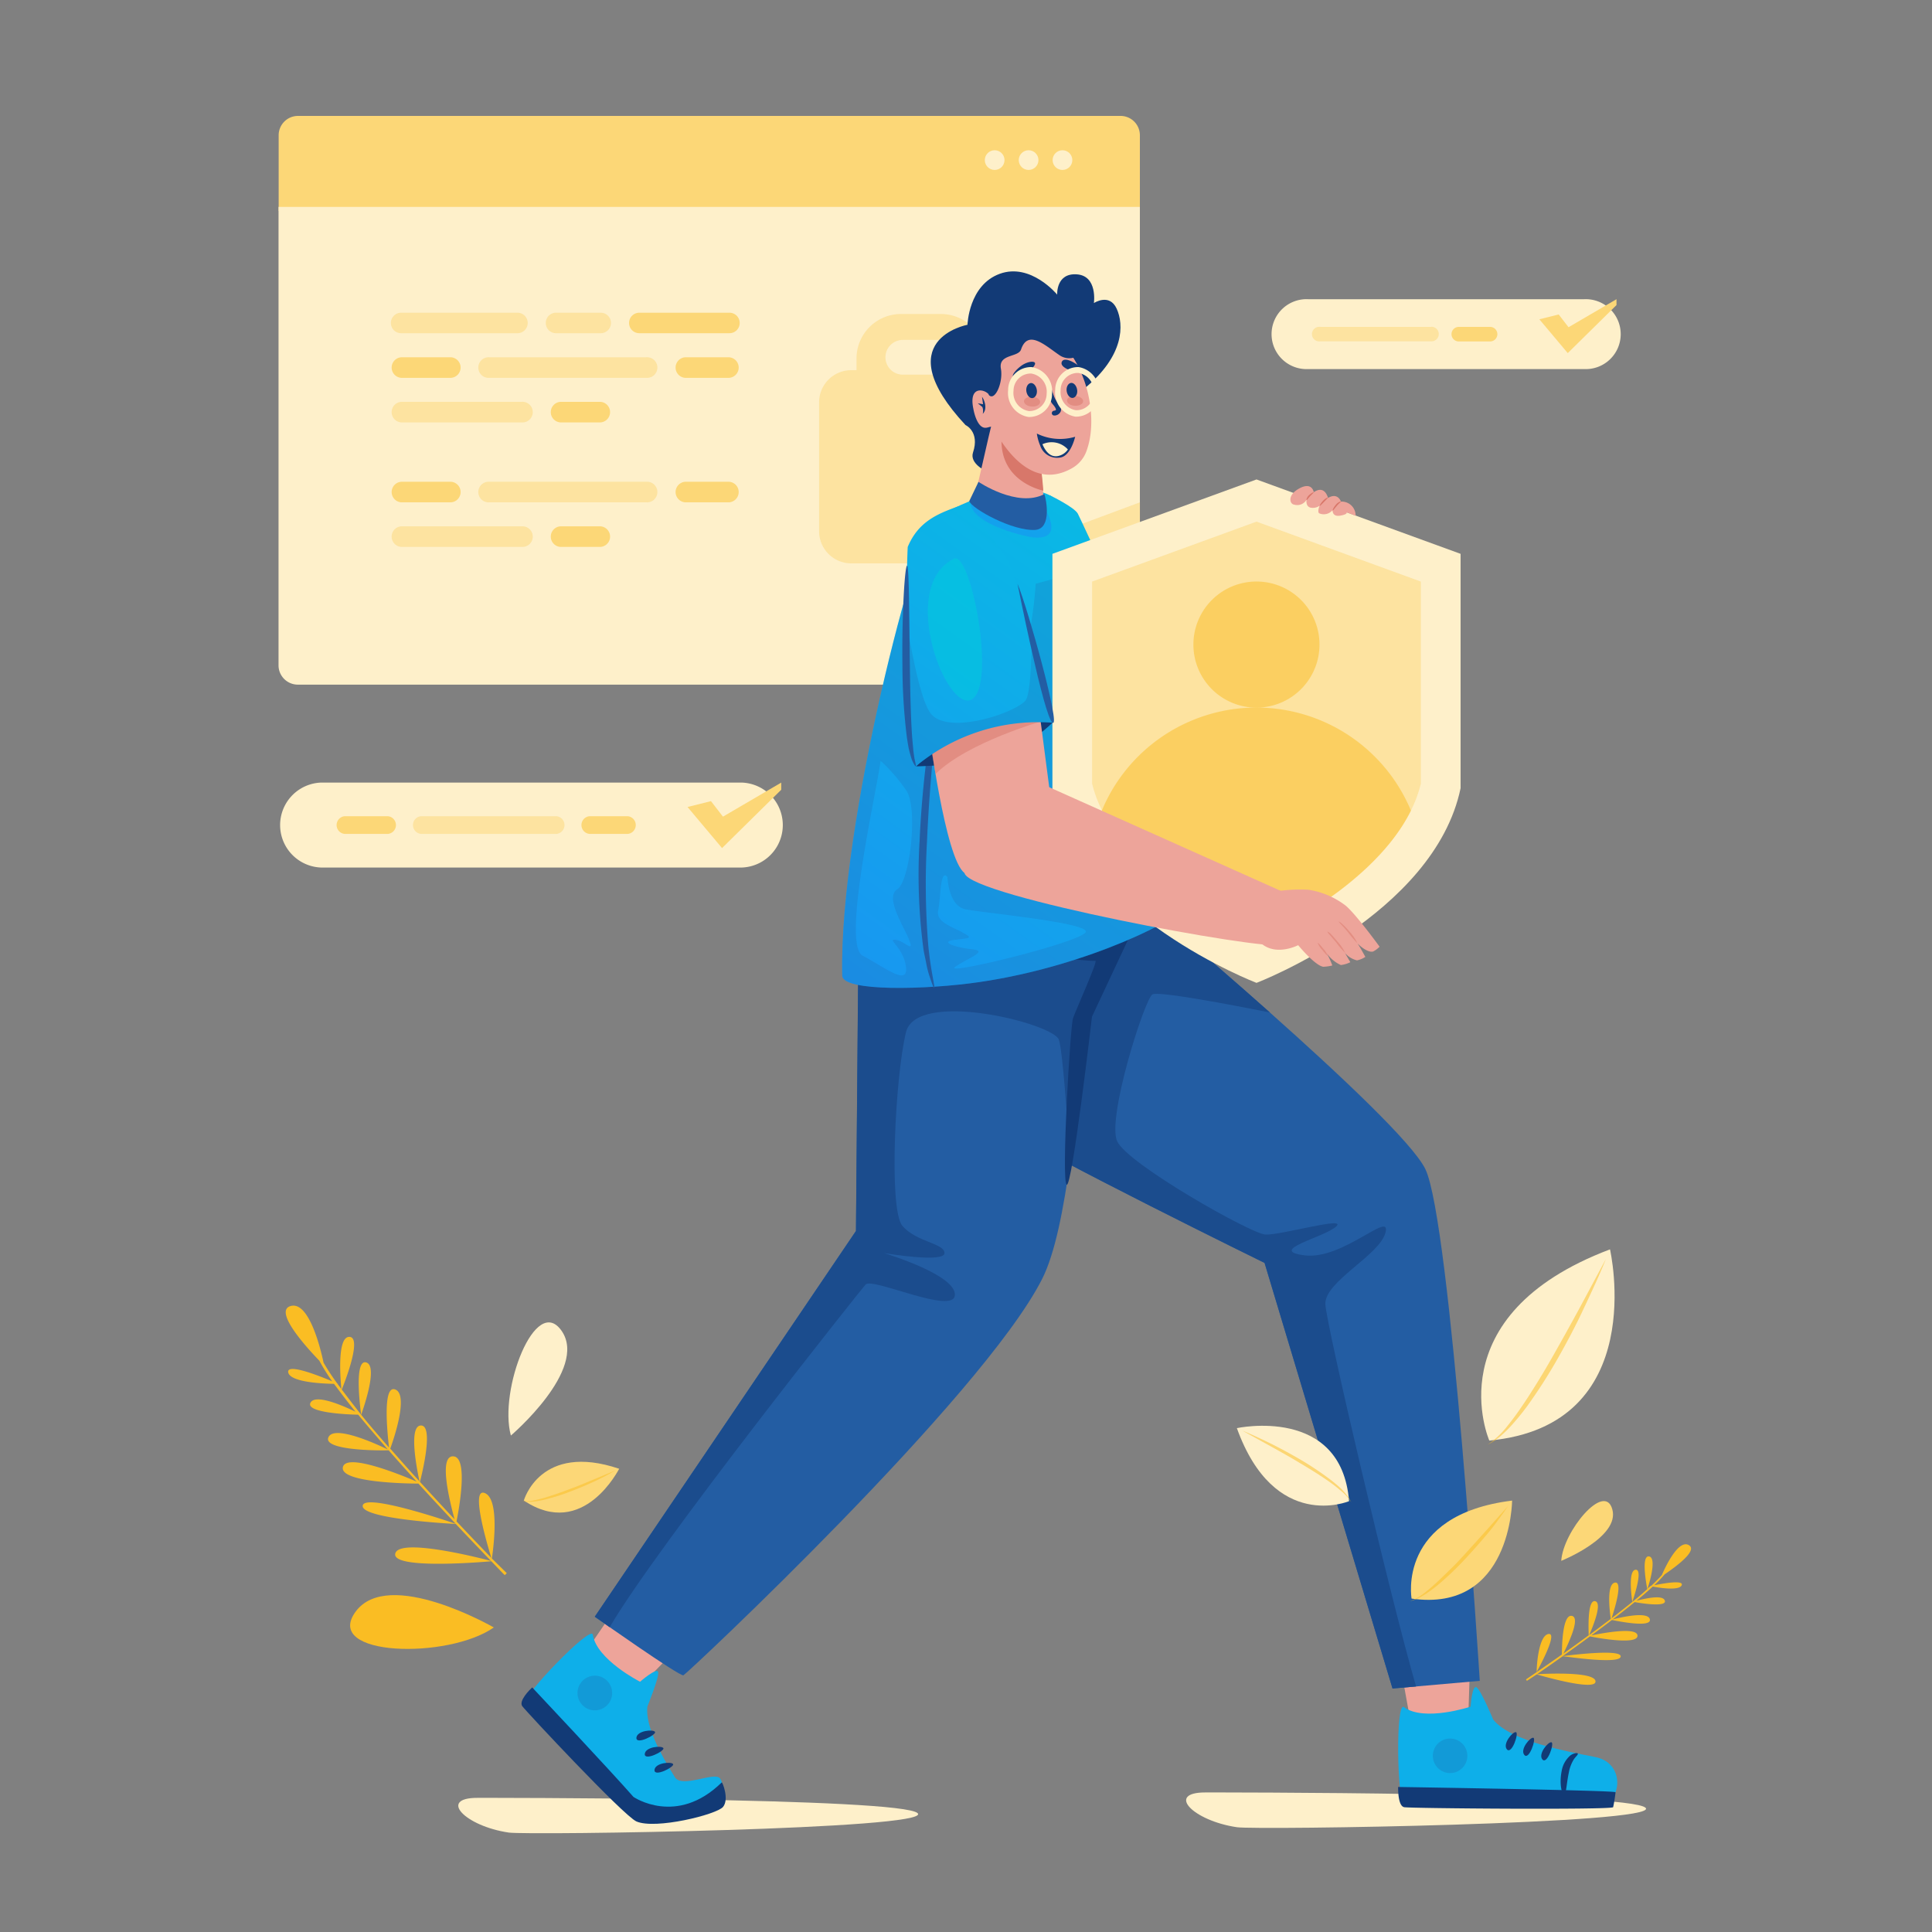 <svg id="Layer_1" data-name="Layer 1" xmlns="http://www.w3.org/2000/svg" xmlns:xlink="http://www.w3.org/1999/xlink" viewBox="0 0 300 300"><rect x="0" y="0" width="300" height="300" fill="#808080" stroke="none"/><defs><style>.cls-1,.cls-3{fill:#fcd777;}.cls-2{fill:#fef0ca;}.cls-14,.cls-15,.cls-16,.cls-19,.cls-3{opacity:0.5;}.cls-4{fill:#eda49a;}.cls-5{fill:#0eafe9;}.cls-6{fill:#123a76;}.cls-18,.cls-7,.cls-8{fill:#235da3;}.cls-7{opacity:0.25;}.cls-9{fill:#1b4c8d;}.cls-10{fill:url(#linear-gradient);}.cls-11{fill:url(#linear-gradient-2);}.cls-12,.cls-18{opacity:0.2;}.cls-13,.cls-15{fill:#d8776a;}.cls-14{fill:#1c8ef4;}.cls-16,.cls-22{fill:#fabd23;}.cls-17{fill:url(#linear-gradient-3);}.cls-19{fill:#00cfdd;}.cls-20{fill:#e38e82;}.cls-21{opacity:0.52;}</style><linearGradient id="linear-gradient" x1="117.6" y1="166.15" x2="206.35" y2="42.27" gradientUnits="userSpaceOnUse"><stop offset="0" stop-color="#1c8ef4"/><stop offset="1" stop-color="#00cfdd"/></linearGradient><linearGradient id="linear-gradient-2" x1="122.18" y1="169.52" x2="211" y2="45.55" xlink:href="#linear-gradient"/><linearGradient id="linear-gradient-3" x1="109.91" y1="157.33" x2="194.13" y2="39.78" xlink:href="#linear-gradient"/></defs><path class="cls-1" d="M177,32.76V21a3,3,0,0,0-3-3H46.27a3,3,0,0,0-3,3V32.76Z"/><path class="cls-2" d="M43.25,32.13v71.18a3,3,0,0,0,3,3H174a3,3,0,0,0,3-3V32.13Z"/><polygon class="cls-3" points="165.61 82.24 177.01 78 177.01 87.35 157.99 95.18 165.61 82.24"/><circle class="cls-2" cx="154.45" cy="24.86" r="1.53"/><circle class="cls-2" cx="159.72" cy="24.86" r="1.53"/><circle class="cls-2" cx="164.98" cy="24.86" r="1.53"/><path class="cls-3" d="M62.29,51.74H80.35a1.59,1.59,0,1,0,0-3.18H62.29a1.59,1.59,0,1,0,0,3.18Z"/><path class="cls-3" d="M86.34,51.74h6.94a1.59,1.59,0,1,0,0-3.18H86.34a1.59,1.59,0,1,0,0,3.18Z"/><path class="cls-1" d="M99.27,51.74h14a1.59,1.59,0,0,0,0-3.18h-14a1.59,1.59,0,1,0,0,3.18Z"/><path class="cls-1" d="M62.29,58.67h7.76a1.6,1.6,0,0,0,0-3.19H62.29a1.6,1.6,0,0,0,0,3.19Z"/><path class="cls-3" d="M100.39,55.48H76a1.6,1.6,0,1,0,0,3.19h24.35a1.6,1.6,0,1,0,0-3.19Z"/><path class="cls-1" d="M113.23,55.48h-6.85a1.6,1.6,0,0,0,0,3.19h6.85a1.6,1.6,0,0,0,0-3.19Z"/><path class="cls-3" d="M81,62.4H62.29a1.6,1.6,0,0,0,0,3.19H81a1.6,1.6,0,1,0,0-3.19Z"/><path class="cls-1" d="M93.28,62.4H87a1.6,1.6,0,0,0,0,3.19h6.26a1.6,1.6,0,0,0,0-3.19Z"/><path class="cls-1" d="M62.29,78h7.76a1.6,1.6,0,0,0,0-3.19H62.29a1.6,1.6,0,0,0,0,3.19Z"/><path class="cls-3" d="M100.39,74.81H76A1.6,1.6,0,1,0,76,78h24.35a1.6,1.6,0,1,0,0-3.19Z"/><path class="cls-1" d="M113.23,74.81h-6.85a1.6,1.6,0,0,0,0,3.19h6.85a1.6,1.6,0,0,0,0-3.19Z"/><path class="cls-3" d="M81,81.73H62.29a1.6,1.6,0,0,0,0,3.19H81a1.6,1.6,0,1,0,0-3.19Z"/><path class="cls-1" d="M93.28,81.73H87a1.6,1.6,0,0,0,0,3.19h6.26a1.6,1.6,0,0,0,0-3.19Z"/><path class="cls-3" d="M154.61,57.48H153V55.67A6.91,6.91,0,0,0,146,48.76h-6.12A6.91,6.91,0,0,0,133,55.67v1.81h-.86a5,5,0,0,0-4.95,5v20a5,5,0,0,0,4.95,5h22.47a5,5,0,0,0,4.95-5v-20A5,5,0,0,0,154.61,57.48Zm-8.05-4.7a2.7,2.7,0,0,1,0,5.4h-6.37a2.7,2.7,0,1,1,0-5.4Z"/><path class="cls-2" d="M74.15,279.17s66.11-.09,68.36,2.4S82.23,285,79,284.56C72.2,283.56,68,279.16,74.15,279.17Z"/><path class="cls-2" d="M187.18,278.33s66.12-.09,68.36,2.4-60.27,3.45-63.47,3C185.23,282.72,181,278.32,187.18,278.33Z"/><g id="Foot"><polygon class="cls-4" points="216.85 255.32 219.6 270.5 227.82 272.31 228.4 253.93 216.85 255.32"/><path class="cls-5" d="M218,265.08c-1.3-1-1.08,14.52,0,14.93s28.77,1.14,31.32,0,2.72-6.29-1.55-7.16-13.2-2.43-15.91-5.84c0,0-1.88-4.54-2.58-5s-.93,3-.93,3S221.14,267.4,218,265.08Z"/><path class="cls-6" d="M245,272.3c.06.17-.26.4-.59.85a5.81,5.81,0,0,0-.8,2.08c-.38,1.79-.4,3.39-.73,3.42s-.8-1.59-.38-3.67a4.05,4.05,0,0,1,1.35-2.4C244.49,272.14,245,272.18,245,272.3Z"/><path class="cls-6" d="M217.1,277.48c0,.54,0,2.95.94,3.14s32.24.43,32.45,0a23.47,23.47,0,0,0,.37-2.32C251,278,217.1,277.48,217.1,277.48Z"/><path class="cls-6" d="M234,271.65c-.74-.85.91-2.81,1.4-2.68S234.75,272.48,234,271.65Z"/><path class="cls-6" d="M236.71,272.52c-.75-.85.91-2.81,1.39-2.68S237.44,273.35,236.71,272.52Z"/><path class="cls-6" d="M239.51,273.22c-.74-.85.91-2.81,1.4-2.68S240.25,274.05,239.51,273.22Z"/><path class="cls-7" d="M227.85,272.63a2.68,2.68,0,1,1-2.67-2.67A2.68,2.68,0,0,1,227.85,272.63Z"/></g><path class="cls-8" d="M216.23,262.19,229.78,261s-4.53-71.45-8.46-79.48S176.07,139,176.07,139l-33.48-3.93s-1.9,30.28,12.4,39.52c7.73,5,41.37,21.5,41.37,21.5Z"/><path class="cls-9" d="M219.89,261.88l-3.66.31-19.87-66.08S162.73,179.63,155,174.62c-14.3-9.24-12.39-39.52-12.39-39.52L176.07,139s10.31,8.6,21.12,18.22c-6.72-1.35-17.4-3.34-18.24-2.81-1.24.77-7.1,19.26-5.48,22.8s20.73,14.33,23,14.49,12.86-2.93,11-1.24-10.82,3.7-4.9,4.47,13.49-7.09,12.57-3.54-9.42,7.55-9.34,11.09C205.9,205.55,215.88,248.08,219.89,261.88Z"/><g id="Foot-2" data-name="Foot"><polygon class="cls-4" points="106.59 254.47 95.64 265.7 89.96 257.94 96.9 247.78 106.59 254.47"/><path class="cls-5" d="M92.05,253.84c-.24-1.61-11,9.59-10.56,10.65s14.7,15.34,17.33,16.33,15.41-1,13-4.65c-.78-1.16-5.87,1.55-7-.17-2.29-3.65-4.62-8-4.3-11,0,0,1.87-4.57,1.68-5.36s-2.81,1.5-2.81,1.5S92.65,257.72,92.05,253.84Z"/><path class="cls-6" d="M112.27,280.58c1-1.2-.1-3.91-.2-3.81-7,6.87-13.71,2.25-13.71,2.25h0c-3.24-3.72-15.72-17-15.72-17-.4.37-2.11,2.08-1.55,2.9.43.64,15.7,17,17.73,17.91C101.76,284.12,111.24,281.78,112.27,280.58Z"/><path class="cls-6" d="M98.82,269.85c.07-1.13,2.64-1.36,2.89-.92S98.76,271,98.82,269.85Z"/><path class="cls-6" d="M100.12,272.37c.07-1.13,2.64-1.36,2.89-.92S100.06,273.49,100.12,272.37Z"/><path class="cls-6" d="M101.63,274.85c.07-1.13,2.64-1.35,2.89-.92S101.57,276,101.63,274.85Z"/><path class="cls-7" d="M94.27,264.79a2.69,2.69,0,1,1,0-3.8A2.69,2.69,0,0,1,94.27,264.79Z"/></g><path class="cls-8" d="M92.36,251.05s13.2,9.32,13.76,9.09,46.4-43.24,55.68-61.5c4.1-8.07,5.23-27.59,7.29-41.35,3.69-6,4.39-15.17,4.39-15.17H133.34l-.42,49Z"/><path class="cls-9" d="M173.47,142.12s-.69,9.16-4.38,15.16c-1.05,7-1.85,15.49-2.93,23.21-.44-7.15-1.17-17.39-1.74-19.05-.88-2.53-22.09-7.85-23.74-1.15s-2.73,27.5-.56,30.05,6.54,2.7,6.54,4.24-8.77.1-9.39,0c.66.2,11.24,3.45,11,6.54s-12.83-2.82-13.86-1.66c-.9,1-32.41,40.66-39.74,53.21-1.38-1-2.32-1.63-2.32-1.63l40.56-59.88.42-49Z"/><path class="cls-6" d="M176,144.13l-6.44,13.74s-3.11,26.86-3.94,26.08.56-24.58,1-25.85,3.93-9,3.47-8.9-7-.56-6.71-.8S176,144.13,176,144.13Z"/><path class="cls-4" d="M175.16,102.16l5,8.67,19.19-26.6,6.45,2S190,126.82,189.89,127.9s-11.79,4.43-14,4.2-13.17-25.27-13.17-25.27Z"/><path class="cls-4" d="M198.67,85.68s1.08-3.51.77-4.08a25.32,25.32,0,0,1-.77-3.7s1.15-.31,1.31.19a19.07,19.07,0,0,0,1.35,2.31s.84-2.93,1.5-2.77,6.2,2,6.24,2.62-2.31,5.78-3.43,6.47a13.23,13.23,0,0,0-2,1.54Z"/><path class="cls-10" d="M163,76.9s3.84,1.85,4.37,2.87S179,104.62,179,106.34s-14.42,7.12-14.42,7.12S155.89,95.89,156,93.88,163,76.9,163,76.9Z"/><path class="cls-11" d="M183.41,141.11c.53,1.08-14,8.86-31.35,11.39-8.23,1.2-21.23,1.51-21.28-1-.55-23.58,11.85-69.88,14.35-71.09S156.78,73.84,163,76.9,176.07,126.05,183.41,141.11Z"/><g class="cls-12"><path class="cls-8" d="M183.41,141.1c-5.21-10.7-10.25-37.08-14.93-52.54l-7.66,2.09s-1.09,19.61-7,12.77c-3.94-4.54-8.69-12.09-11.43-16.64-4.48,13.72-12,46.21-11.59,64.7.05,2.54,13.05,2.22,21.27,1C169.39,150,183.94,142.19,183.41,141.1Zm-42.24,4.83c.86,2.17-.74.15-2.13,0s1.27,1.18,1.64,4.23-3.38,0-6.73-1.76,2.32-26.12,2.78-30.28a27.19,27.19,0,0,1,4,4.62c1.88,2.77.56,14.09-1.4,15.35S140.31,143.77,141.17,145.93Zm7.11,4.23c2-1.42,5.31-2.48,2.66-2.76s-5.2-1.16-2.66-1.47,2.77-.25,1.15-1.15-4.16-1.59-3.75-3.44.29-6.59,1.44-5.15c0,0,.13,4.45,2.78,5s18.49,2,18.72,3.44S146.31,151.59,148.28,150.16Z"/></g><path class="cls-8" d="M145.05,153.4c-.08,0-.31-.57-.67-1.68a14.37,14.37,0,0,1-.54-2.06c-.15-.81-.39-1.73-.51-2.77a87.74,87.74,0,0,1-.54-16.22,160.7,160.7,0,0,1,1.53-16.14c.61-4.1,1.16-6.61,1.31-6.59s-.1,2.57-.5,6.69-.92,9.8-1.19,16.09a117.31,117.31,0,0,0,.2,16.07C144.53,150.89,145.25,153.34,145.05,153.4Z"/><path class="cls-6" d="M149.92,66s2.25,1,1.17,4.26,8.81,5.69,10.7,3.11.22-7.87,6.54-13,6.19-10,5.06-12.45-3.53-.86-3.53-.86.61-4.23-2.65-4.46-3.05,3.15-3.05,3.15-4.1-5-8.93-3.23-5,7.91-5,7.91S137.61,52.76,149.92,66Z"/><path class="cls-4" d="M151.37,77c.8-3,2.08-9.18,2.71-11.46.18-.68,7.24,5.14,7.24,5.14s1.09,6.58.62,9.92C163,82.06,150.66,79.7,151.37,77Z"/><path class="cls-13" d="M162,76.19c-.19-2.81-.63-5.47-.63-5.47s-3.5-2.89-5.63-4.34a5.31,5.31,0,0,0-.17,1C154.87,74.14,160.73,75.9,162,76.19Z"/><path class="cls-14" d="M162.24,79s3.08,4.67-1.46,4.48c-1.07,0-10-2-10.08-5.46C150.7,78.06,160.06,76.18,162.24,79Z"/><path class="cls-8" d="M150.5,77.82l1.44-3s6.05,4.1,10.23,1.9c.26.7,1.21,5.34-1.39,5.56C157.28,82.52,150.93,79,150.5,77.82Z"/><path class="cls-4" d="M168.78,69.83a5,5,0,0,1-2.23,2.82c-7.59,4.42-12.2-6.39-12.51-6.4s-.6.14-.91.17c-1.18.15-1.79-1.82-2-3-.71-3.54,1.7-3,2.38-2.21l0,.05.07.11h0c.94.92,2.21-2,1.84-4.11-.42-2.34,2.72-1.73,3.13-3,1.07-3.14,3.7-.66,5.89.84a2.66,2.66,0,0,0,2.22.45,14.07,14.07,0,0,1,.71,1.26C169.33,60.52,170.14,65.92,168.78,69.83Z"/><path class="cls-6" d="M161,67.32a7.46,7.46,0,0,0,.52,1.87,2.76,2.76,0,0,0,3,1.87c1.73-.12,2.43-3.24,2.43-3.24A8.18,8.18,0,0,1,161,67.32Z"/><path class="cls-2" d="M165.82,69.79a2.42,2.42,0,0,1-1.43,1c-1.3.32-2.07-.76-2.52-1.81A3.41,3.41,0,0,1,165.82,69.79Z"/><path class="cls-6" d="M152.49,61.62l.16,1.15-.82-.15.71.58a1.77,1.77,0,0,1,.06,1.06C153.38,63.5,152.86,62.09,152.49,61.62Z"/><path class="cls-6" d="M157.3,58.48c.21.32,1.36-.09,2.14-.62s1.46-1.23,1.25-1.54-1.23-.13-2,.4S157.08,58.17,157.3,58.48Z"/><path class="cls-6" d="M168,57.61c-.15.34-1.35.13-2.22-.27s-1.06-.82-.9-1.17.61-.47,1.48-.07S168.19,57.27,168,57.61Z"/><path class="cls-15" d="M159,62.3c0,.42.52.79,1.22.83s1.27-.27,1.29-.69-.52-.79-1.21-.83S159,61.88,159,62.3Z"/><path class="cls-15" d="M165.68,62.18c0,.43.52.8,1.21.83s1.28-.27,1.3-.69-.52-.79-1.21-.83S165.7,61.76,165.68,62.18Z"/><path class="cls-6" d="M163.67,64.52h.14a1.06,1.06,0,0,0,.9-.64c.15-.42-.06-.94-.62-1.58s-.76-2.2-1-2.22-.51,1.7.4,2.72c.43.49.5.76.47.84s-.09.1-.32.14a.38.38,0,0,0-.31.43A.36.36,0,0,0,163.67,64.52Z"/><path class="cls-6" d="M165.64,60.78c.11.65.57,1.1,1,1s.73-.66.61-1.31-.57-1.1-1-1S165.53,60.14,165.64,60.78Z"/><path class="cls-6" d="M159.38,60.81c.12.65.57,1.1,1,1s.73-.67.61-1.32-.57-1.1-1-1S159.27,60.17,159.38,60.81Z"/><path class="cls-2" d="M156.54,60.59a3.78,3.78,0,0,0,3.18,4.16,3.56,3.56,0,0,0,3.64-3.58A3.79,3.79,0,0,0,160.17,57,3.56,3.56,0,0,0,156.54,60.59Zm.84.07A2.67,2.67,0,0,1,160.11,58a2.85,2.85,0,0,1,2.41,3.13,2.69,2.69,0,0,1-2.75,2.7A2.86,2.86,0,0,1,157.38,60.66Z"/><path class="cls-2" d="M163.85,60.53A3.79,3.79,0,0,0,167,64.7a3.56,3.56,0,0,0,3.64-3.59A3.78,3.78,0,0,0,167.48,57,3.55,3.55,0,0,0,163.85,60.53Zm.84.08a2.67,2.67,0,0,1,2.73-2.7A2.85,2.85,0,0,1,169.83,61a2.69,2.69,0,0,1-2.75,2.7A2.85,2.85,0,0,1,164.69,60.61Z"/><path class="cls-2" d="M226.8,86v36.39c-4.1,19.67-31.69,30.23-31.69,30.23s-27.59-10.56-31.69-30.23V86l31.69-11.55Z"/><path class="cls-4" d="M204,76.43s-.23-1.65-2.2-.61-1.55,2.47-.83,2.54a1.65,1.65,0,0,0,1.92-.79s-.22,1,.58,1.25a1.84,1.84,0,0,0,1.44-.29s-.39.89-.08,1.17a1.76,1.76,0,0,0,2.09-.49s-.09,1.08,1.18.86,1-.53,1-.53l1.4.56a2.16,2.16,0,0,0-2.28-2.21s-.47-1.48-2-.57C206.2,77.32,205.75,75.24,204,76.43Z"/><path class="cls-13" d="M204,76.45c0,.06-.26.27-.56.59s-.49.63-.55.61,0-.42.38-.77S204,76.39,204,76.45Z"/><path class="cls-13" d="M206.22,77.27s-.07.1-.18.21l-.43.44c-.34.36-.62.65-.67.61s.15-.4.5-.77a2.15,2.15,0,0,1,.5-.41C206.09,77.26,206.2,77.25,206.22,77.27Z"/><path class="cls-13" d="M208.24,77.89s-.08.09-.2.19a4.16,4.16,0,0,0-.46.47c-.33.39-.57.74-.63.71s.1-.44.46-.86a1.74,1.74,0,0,1,.53-.45C208.11,77.86,208.23,77.86,208.24,77.89Z"/><path class="cls-3" d="M195.12,145.93c-7.78-3.51-22.66-12.42-25.54-24.24V90.31L195.11,81l25.52,9.31v31.38C217.75,133.57,202.89,142.44,195.12,145.93Z"/><path class="cls-16" d="M204.89,100.09a9.79,9.79,0,1,1-9.78-9.79A9.78,9.78,0,0,1,204.89,100.09Z"/><path class="cls-16" d="M219.09,125.87c-4.84,9.77-17.14,17-24,20.06-6.83-3.08-19.13-10.33-24-20.06a26,26,0,0,1,48,0Z"/><path class="cls-6" d="M163.43,112.22s-4.61,4.55-9.19,5.57a80.46,80.46,0,0,1-12,1.21s9.5-10,13.41-10.26S163.43,112.22,163.43,112.22Z"/><path class="cls-4" d="M160.85,106.34l-16.68,6.5s2.59,20.6,5.61,22.72c1.51,1.06,8.82.59,10.27.05s3.37-9.56,3.37-9.56Z"/><path class="cls-4" d="M160.76,121.27,202.6,140s-1.08,5.78-3.7,6.71-48.1-7.49-49.12-11.1.51-10.71,1.59-11.94S160.76,121.27,160.76,121.27Z"/><path class="cls-15" d="M162.2,111.86s-11.87,3.32-16.93,8.32l-.83-4.69s13.42-6.91,17-6.61Z"/><path class="cls-17" d="M142.2,119a29.72,29.72,0,0,1,21.23-6.78c-1.47-9-6.19-24.52-7.41-26s-5.64-8.17-7.35-7.55c-3.16,1.14-6.1,2.37-7.72,6.26C140.86,86.2,139.93,115,142.2,119Z"/><path class="cls-18" d="M163.43,112.22A29.75,29.75,0,0,0,142.2,119c-1.37-2.45-1.58-14-1.51-22.94.93,5.68,2.29,12.55,3.75,14.62,2.61,3.7,13.62-.12,14.86-2,.66-1,.88-5.92.93-10.23A136.16,136.16,0,0,1,163.43,112.22Z"/><path class="cls-8" d="M142.2,119c-.06,0-.32-.33-.63-1.09-.12-.39-.26-.86-.4-1.42s-.22-1.2-.34-1.9a91.91,91.91,0,0,1-.7-11.09c-.06-4.33.05-8.24.2-11.08s.36-4.58.51-4.57c.33,0,.33,7,.44,15.64.06,4.31.16,8.21.36,11,.06.68.12,1.31.17,1.88s.13,1,.19,1.41C142.16,118.52,142.28,119,142.2,119Z"/><path class="cls-19" d="M148.12,86.75c-8.8,4.41-1.09,24.15,2.78,21.85S150.72,85.45,148.12,86.75Z"/><path class="cls-8" d="M158,90.65s4.1,20.67,5.44,21.57S159.6,94.42,158,90.65Z"/><g id="Hand"><path class="cls-4" d="M203.17,138.16a12.7,12.7,0,0,1,5.66,2.37c1.47,1.08,5.39,6.47,5.39,6.47a3.69,3.69,0,0,1-1,.75c-.58.17-1.57-.38-2.43-1.26.48.71,1.22,2.1,1.22,2.1a3.94,3.94,0,0,1-1.29.54,3.55,3.55,0,0,1-1.86-1.14c.29.53.82,1.42.82,1.42a4.53,4.53,0,0,1-1.47.44A5.34,5.34,0,0,1,206,148a12.43,12.43,0,0,1,.88,1.92,6.87,6.87,0,0,1-1.41.2c-1.31-.21-3.89-3.35-3.89-3.35-1.13.54-3.81,1.4-5.74-.28-.31-.27,1.81-8,1.81-8A25,25,0,0,1,203.17,138.16Z"/><path class="cls-20" d="M207.83,143.07s.16.21.44.5.66.72,1.06,1.2a18.47,18.47,0,0,0,1.46,1.72,7.54,7.54,0,0,0-1.28-1.88,10.59,10.59,0,0,0-1.12-1.16A1.71,1.71,0,0,0,207.83,143.07Z"/><path class="cls-20" d="M206.11,144.67a2.19,2.19,0,0,0,.38.51l1,1.17a13.66,13.66,0,0,0,1.41,1.64,7.77,7.77,0,0,0-1.22-1.79c-.38-.46-.74-.86-1-1.14S206.13,144.64,206.11,144.67Z"/><path class="cls-20" d="M204.61,146.4a3.22,3.22,0,0,0,.68,1.07c.44.55.83,1,.88.93a3.34,3.34,0,0,0-.69-1.08C205.05,146.77,204.66,146.36,204.61,146.4Z"/></g><path class="cls-2" d="M246,46.46H203.11a5.43,5.43,0,1,0,0,10.85H246a5.43,5.43,0,1,0,0-10.85Z"/><polygon class="cls-1" points="239.03 49.58 242.03 48.83 243.56 50.81 251.01 46.46 251.01 47.37 243.44 54.83 239.03 49.58"/><path class="cls-3" d="M222.27,50.76H205A1.13,1.13,0,1,0,205,53h17.28a1.13,1.13,0,0,0,0-2.26Z"/><path class="cls-1" d="M231.38,50.76h-4.86a1.13,1.13,0,0,0,0,2.26h4.86a1.13,1.13,0,0,0,0-2.26Z"/><path class="cls-2" d="M115.21,121.52H49.84a6.6,6.6,0,0,0,0,13.19h65.37a6.6,6.6,0,0,0,0-13.19Z"/><polygon class="cls-1" points="106.76 125.31 110.4 124.4 112.26 126.81 121.31 121.52 121.31 122.63 112.12 131.69 106.76 125.31"/><path class="cls-1" d="M53.53,129.49h6.69a1.38,1.38,0,0,0,0-2.75H53.53a1.38,1.38,0,0,0,0,2.75Z"/><path class="cls-3" d="M86.39,126.74h-21a1.38,1.38,0,0,0,0,2.75h21a1.38,1.38,0,0,0,0-2.75Z"/><path class="cls-1" d="M97.46,126.74H91.55a1.38,1.38,0,0,0,0,2.75h5.91a1.38,1.38,0,0,0,0-2.75Z"/><path class="cls-2" d="M231.26,223.69S222.74,204.3,250,194C250,194,256.32,221.36,231.26,223.69Z"/><g class="cls-21"><path class="cls-22" d="M249.37,195.48l-4.08,7.61c-1.37,2.53-2.75,5-4.18,7.53-.71,1.25-1.44,2.49-2.19,3.71s-1.51,2.43-2.31,3.62-1.63,2.36-2.53,3.46a13.12,13.12,0,0,1-3.11,2.93,8.31,8.31,0,0,0,1.82-1.17,17.29,17.29,0,0,0,1.59-1.49,36.73,36.73,0,0,0,2.77-3.35,80.59,80.59,0,0,0,4.68-7.29c1.43-2.51,2.78-5.06,4-7.66S248.3,198.16,249.37,195.48Z"/></g><path class="cls-2" d="M209.48,233.1s-11.57,4.89-17.42-11.34C192.06,221.76,208.3,218.23,209.48,233.1Z"/><g class="cls-21"><path class="cls-22" d="M192.91,222.14l4.47,2.48c1.49.83,3,1.66,4.43,2.54.74.43,1.46.87,2.18,1.32s1.43.92,2.13,1.4,1.38,1,2,1.53a7.81,7.81,0,0,1,1.71,1.87,4.74,4.74,0,0,0-.68-1.09,11.25,11.25,0,0,0-.87-1,22,22,0,0,0-2-1.66,48.07,48.07,0,0,0-4.28-2.84q-2.22-1.3-4.51-2.45C196,223.51,194.49,222.79,192.91,222.14Z"/></g><path class="cls-1" d="M250.36,234.37c1.21,4.33-7.93,8-7.93,8C242.7,237.83,249.16,230,250.36,234.37Z"/><path class="cls-2" d="M87.24,206.7c4.07,6-7.91,16.21-7.91,16.21C77.4,215.92,83.17,200.74,87.24,206.7Z"/><path class="cls-1" d="M81.34,233s2.54-9.08,14.81-4.93C96.15,228,90.63,239.21,81.34,233Z"/><g class="cls-21"><path class="cls-22" d="M95.53,228.34,92,229.81c-1.18.49-2.37,1-3.56,1.42q-.9.35-1.8.66c-.6.21-1.21.41-1.82.6s-1.22.35-1.85.47a5.71,5.71,0,0,1-1.89.13,3.41,3.41,0,0,0,1,.11,7.73,7.73,0,0,0,1-.06,15.21,15.21,0,0,0,1.9-.38,31.41,31.41,0,0,0,3.67-1.19c1.2-.46,2.38-.95,3.55-1.49S94.41,229,95.53,228.34Z"/></g><path class="cls-22" d="M75.29,231.85c-2.39-1,.61,8.74,1,10.05-1.38-1.42-3.26-3.39-5.4-5.66.4-2,1.86-10-.51-10.1s-.46,7.31.2,9.77c-1.68-1.79-3.51-3.77-5.37-5.81.26-1,2.21-8.78.15-8.75s-.48,7.45-.22,8.68c-1.52-1.67-3.05-3.39-4.54-5.09.54-1.48,2.87-8.31.8-9.17s-1.22,6.92-1,9c-1.51-1.73-3-3.45-4.31-5.08,0-.1,2.78-7.53.78-8.13s-.84,7.79-.79,8.12C55,218.3,54,217,53.07,215.77c.37-.92,3.22-8.09,1.2-8.18s-1.37,6.95-1.26,8.1l-.6-.8h.09l-.13-.06a36.7,36.7,0,0,1-2.13-3.24c-.42-2-2.23-9.61-5.11-8.79-2.69.76,2.45,6.41,4.45,8.48h0a31.63,31.63,0,0,0,2,3.21c-2.08-.88-7.14-2.88-6.82-1.37s5.34,1.74,7.1,1.76c1,1.32,2.08,2.78,3.34,4.33-1.93-.93-6.29-2.85-7-1.37s5.5,1.81,7.42,1.83c1.41,1.73,3,3.55,4.58,5.39-1.61-.77-8.36-3.9-9.21-1.86s8,2.06,9.36,2c1.42,1.63,2.89,3.26,4.34,4.86-2.51-1.08-11-4.54-11.45-2.22s9.56,2.53,11.73,2.53c2,2.21,4,4.33,5.78,6.24-1.23-.42-14.22-4.82-14.43-2.8s13.4,2.78,14.45,2.83c2.2,2.34,4.11,4.33,5.47,5.74-1.53-.41-14.24-3.67-14.86-1.15s13.61,1.32,14.91,1.2c1.27,1.31,2,2.11,2.1,2.15l.3-.3L76.38,242C76.51,241.11,77.73,232.84,75.29,231.85Z"/><path class="cls-22" d="M240.43,253.73c1.56-.29-1.43,5.19-1.84,5.93,1-.69,2.38-1.64,3.94-2.75,0-1.26.09-6.25,1.53-6s-.61,4.46-1.3,5.86c1.23-.87,2.57-1.84,3.93-2.84,0-.64-.26-5.56,1-5.3s-.61,4.56-.92,5.26c1.11-.82,2.24-1.67,3.35-2.51-.14-1-.72-5.36.63-5.63s-.11,4.32-.5,5.53c1.12-.86,2.2-1.71,3.21-2.53,0-.07-.77-4.88.51-5s-.44,4.79-.51,5c.85-.69,1.63-1.35,2.33-2-.12-.6-1-5.26.27-5.07s0,4.35-.23,5l.46-.41h0l.08,0a23.9,23.9,0,0,0,1.68-1.7c.48-1.12,2.51-5.51,4.14-4.67s-2.25,3.56-3.71,4.57h0a18.57,18.57,0,0,1-1.62,1.69c1.36-.28,4.65-.87,4.27,0s-3.42.41-4.49.2c-.73.68-1.59,1.43-2.53,2.2,1.27-.32,4.13-1,4.41,0s-3.53.43-4.69.21c-1.06.87-2.22,1.78-3.41,2.69,1.06-.27,5.5-1.34,5.77,0s-5,.27-5.89.09c-1.05.81-2.13,1.61-3.2,2.4,1.64-.34,7.17-1.4,7.17.05s-6.07.37-7.38.1c-1.47,1.09-2.92,2.13-4.23,3.06.78-.1,9.14-1.18,9,.07s-8.41,0-9-.05c-1.61,1.14-3,2.11-4,2.79,1-.06,9-.48,9.09,1.11s-8.36-.85-9.13-1.08l-1.52,1-.15-.22,1.67-1.14C238.57,259.16,238.84,254,240.43,253.73Z"/><path class="cls-22" d="M76.68,252.71s-16.37-9.43-21.47-2.44S69.57,257.69,76.68,252.71Z"/><path class="cls-1" d="M219.19,248.23s-2.34-13,15.61-15.22C234.8,233,234.68,250.45,219.19,248.23Z"/><g class="cls-21"><path class="cls-22" d="M234.23,233.79l-3.57,4c-1.2,1.33-2.39,2.66-3.62,4q-.91,1-1.86,1.92t-1.92,1.86c-.66.6-1.32,1.19-2,1.72a8.32,8.32,0,0,1-2.31,1.33,5.26,5.26,0,0,0,1.28-.45c.4-.2.79-.43,1.17-.67a21.43,21.43,0,0,0,2.16-1.63,49,49,0,0,0,3.89-3.73c1.22-1.31,2.41-2.66,3.54-4S233.19,235.26,234.23,233.79Z"/></g></svg>
